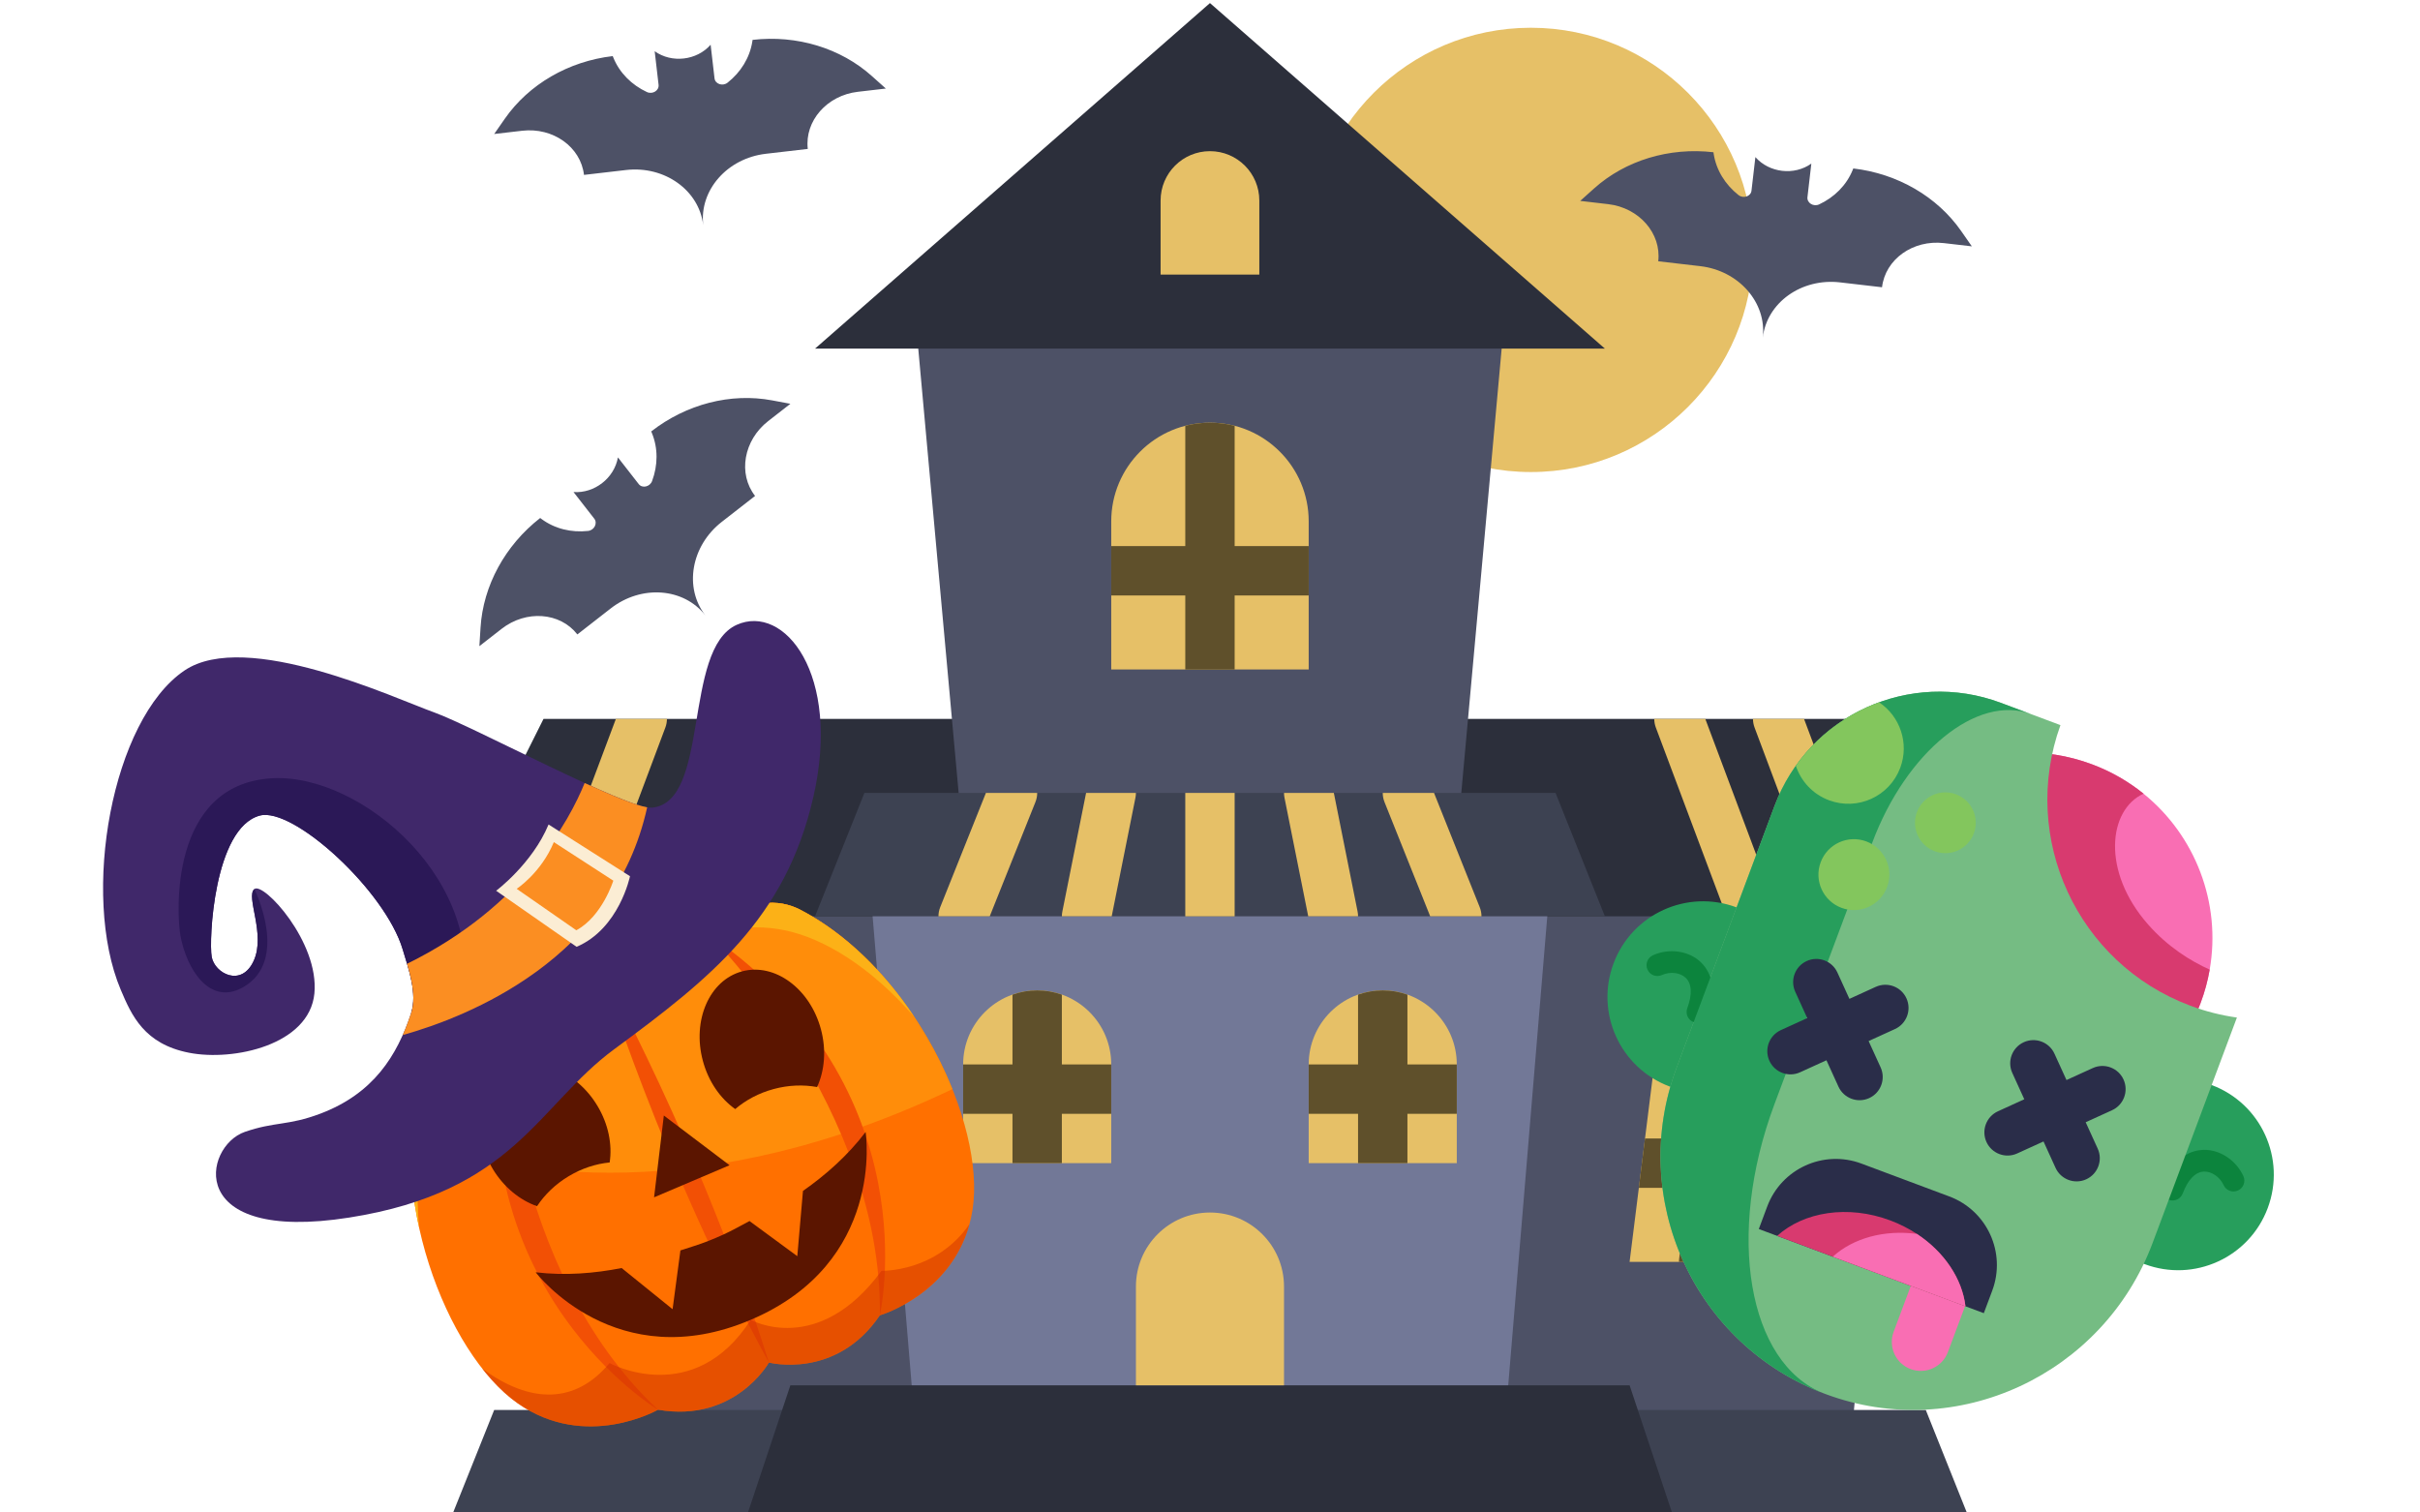 <?xml version="1.0" encoding="UTF-8" standalone="no"?>
<svg
   width="144"
   height="90"
   viewBox="0 0 144 90"
   fill="none"
   version="1.1"
   id="svg159"
   sodipodi:docname="halloween.svg"
   inkscape:version="1.2.2 (b0a8486541, 2022-12-01)"
   xmlns:inkscape="http://www.inkscape.org/namespaces/inkscape"
   xmlns:sodipodi="http://sodipodi.sourceforge.net/DTD/sodipodi-0.dtd"
   xmlns="http://www.w3.org/2000/svg"
   xmlns:svg="http://www.w3.org/2000/svg">
  <sodipodi:namedview
     id="namedview161"
     pagecolor="#ffffff"
     bordercolor="#000000"
     borderopacity="0.25"
     inkscape:showpageshadow="2"
     inkscape:pageopacity="0.0"
     inkscape:pagecheckerboard="0"
     inkscape:deskcolor="#d1d1d1"
     showgrid="false"
     inkscape:zoom="6.3541401"
     inkscape:cx="51.305132"
     inkscape:cy="42.177225"
     inkscape:window-width="1920"
     inkscape:window-height="1001"
     inkscape:window-x="0"
     inkscape:window-y="0"
     inkscape:window-maximized="1"
     inkscape:current-layer="svg159" />
  <path
     d="m 91.092,28.089 c 7.301,0 13.218,-5.918 13.218,-13.219 0,-7.3 -5.918,-13.219 -13.218,-13.219 -7.301,0 -13.219,5.918 -13.219,13.219 0,7.301 5.918,13.219 13.219,13.219 z"
     fill="#e6c067"
     id="path2" />
  <path
     d="m 33.81,85.37 h 22.031 v -32.312 H 30.873 Z"
     fill="#4d5166"
     id="path4" />
  <path
     d="m 26.467,54.526 h 32.312 v -11.75 H 32.342 Z"
     fill="#2c2f3b"
     id="path6" />
  <path
     d="m 38.217,75.089 h 8.812 l -1.469,-11.75 h -8.812 z"
     fill="#e6c067"
     id="path8" />
  <path
     d="m 44.092,75.089 h -2.949 l -0.918,-7.344 -0.529,-4.224 c -0.007,-0.062 -0.011,-0.121 -0.011,-0.182 h 2.949 l 0.918,7.344 0.529,4.224 c 0.007,0.062 0.011,0.121 0.011,0.182 z"
     fill="#5f502b"
     id="path10" />
  <path
     d="m 46.478,70.682 h -8.812 l -0.367,-2.938 h 8.812 z"
     fill="#5f502b"
     id="path12" />
  <path
     d="M 110.185,85.37 H 88.154 v -32.312 h 24.969 z"
     fill="#4d5166"
     id="path14" />
  <path
     d="M 117.529,54.526 H 85.217 v -11.75 h 26.437 z"
     fill="#2c2f3b"
     id="path16" />
  <path
     d="m 89.623,17.807 h -35.25 l 2.938,32.312 h 29.375 z"
     fill="#4d5166"
     id="path18" />
  <path
     d="m 51.883,4.529 c -1.859,-1.668 -4.472,-2.462 -7.102,-2.156 l -0.014,0.093 c -0.151,0.975 -0.694,1.838 -1.476,2.455 -0.29,0.228 -0.735,0.081 -0.774,-0.261 l -0.232,-1.998 c -0.823,0.939 -2.313,1.112 -3.329,0.386 l 0.232,1.998 c 0.04,0.341 -0.36,0.587 -0.694,0.431 -0.903,-0.421 -1.629,-1.137 -1.999,-2.052 l -0.035,-0.087 c -2.63,0.305 -4.992,1.676 -6.42,3.725 l -0.634,0.91 1.665,-0.193 c 1.839,-0.213 3.486,0.963 3.679,2.627 l 2.497,-0.29 c 2.298,-0.267 4.357,1.203 4.598,3.283 -0.241,-2.08 1.426,-3.982 3.724,-4.249 l 2.497,-0.29 c -0.193,-1.664 1.141,-3.186 2.98,-3.399 l 1.665,-0.193 z"
     fill="#4d5166"
     id="path20" />
  <path
     d="m 94.854,11.215 c 1.859,-1.668 4.472,-2.462 7.103,-2.156 l 0.014,0.093 c 0.151,0.975 0.694,1.838 1.476,2.455 0.29,0.228 0.735,0.081 0.774,-0.261 l 0.232,-1.998 c 0.823,0.939 2.314,1.112 3.329,0.386 l -0.231,1.998 c -0.04,0.342 0.359,0.587 0.694,0.431 0.903,-0.421 1.628,-1.137 1.999,-2.052 l 0.035,-0.087 c 2.63,0.305 4.992,1.676 6.42,3.725 l 0.634,0.91 -1.665,-0.193 c -1.839,-0.213 -3.486,0.963 -3.679,2.627 l -2.497,-0.29 c -2.298,-0.267 -4.357,1.203 -4.598,3.283 0.241,-2.08 -1.426,-3.982 -3.724,-4.249 l -2.497,-0.29 c 0.193,-1.664 -1.141,-3.186 -2.979,-3.399 l -1.664,-0.194 z"
     fill="#4d5166"
     id="path22" />
  <path
     d="m 45.939,23.823 c -2.455,-0.459 -5.1,0.221 -7.188,1.849 l 0.036,0.087 c 0.378,0.912 0.363,1.931 0.015,2.865 -0.129,0.346 -0.586,0.451 -0.797,0.18 l -1.236,-1.586 c -0.215,1.23 -1.399,2.152 -2.643,2.06 l 1.236,1.586 c 0.211,0.271 -0.002,0.689 -0.369,0.729 -0.991,0.109 -1.982,-0.125 -2.775,-0.714 l -0.075,-0.056 c -2.088,1.628 -3.394,4.026 -3.549,6.519 l -0.069,1.107 1.322,-1.03 c 1.46,-1.138 3.478,-0.989 4.508,0.332 l 1.983,-1.545 c 1.825,-1.422 4.348,-1.236 5.635,0.415 -1.287,-1.652 -0.851,-4.144 0.974,-5.566 l 1.983,-1.545 c -1.03,-1.321 -0.681,-3.315 0.779,-4.452 l 1.322,-1.03 z"
     fill="#4d5166"
     id="path24" />
  <path
     d="m 89.623,83.901 h -35.25 l -2.938,-35.25 h 41.125 z"
     fill="#727897"
     id="path26" />
  <path
     d="m 48.498,20.745 h 47 l -23.5,-20.562 z"
     fill="#2c2f3b"
     id="path28" />
  <path
     d="m 71.998,25.151 c -3.245,0 -5.875,2.63 -5.875,5.875 v 8.812 h 11.75 v -8.812 c 0,-3.245 -2.63,-5.875 -5.875,-5.875 z"
     fill="#e6c067"
     id="path30" />
  <path
     d="m 61.717,58.932 c -2.434,0 -4.406,1.973 -4.406,4.406 v 5.875 h 8.812 v -5.875 c 0,-2.433 -1.973,-4.406 -4.406,-4.406 z"
     fill="#e6c067"
     id="path32" />
  <path
     d="m 73.467,25.337 v 14.502 h -2.938 v -14.502 c 0.47,-0.121 0.962,-0.185 1.469,-0.185 0.507,0 0.999,0.064 1.469,0.185 z"
     fill="#5f502b"
     id="path34" />
  <path
     d="m 66.123,32.495 h 11.75 v 2.938 h -11.75 z"
     fill="#5f502b"
     id="path36" />
  <path
     d="m 63.185,59.186 v 10.028 h -2.938 v -10.028 c 0.459,-0.165 0.955,-0.253 1.469,-0.253 0.514,0 1.01,0.088 1.469,0.253 z"
     fill="#5f502b"
     id="path38" />
  <path
     d="m 57.31,63.339 h 8.812 v 2.938 h -8.812 z"
     fill="#5f502b"
     id="path40" />
  <path
     d="m 82.279,58.932 c 2.433,0 4.406,1.973 4.406,4.406 v 5.875 h -8.812 v -5.875 c 0,-2.433 1.973,-4.406 4.406,-4.406 z"
     fill="#e6c067"
     id="path42" />
  <path
     d="m 83.748,59.186 v 10.028 h -2.938 v -10.028 c 0.459,-0.165 0.955,-0.253 1.469,-0.253 0.514,0 1.01,0.088 1.469,0.253 z"
     fill="#5f502b"
     id="path44" />
  <path
     d="m 77.873,63.339 h 8.812 v 2.938 h -8.812 z"
     fill="#5f502b"
     id="path46" />
  <path
     d="M 117.529,91.245 H 26.467 l 2.938,-7.344 h 85.188 z"
     fill="#3d4252"
     id="path48" />
  <path
     d="M 99.904,91.245 H 44.092 l 2.938,-8.812 h 49.938 z"
     fill="#2c2f3b"
     id="path50" />
  <path
     d="m 105.779,75.089 h -8.812 l 1.469,-11.75 h 8.813 z"
     fill="#e6c067"
     id="path52" />
  <path
     d="m 104.31,63.339 c 0,0.061 -0.003,0.119 -0.011,0.182 l -0.528,4.224 -0.918,7.344 h -2.949 c 0,-0.061 0.004,-0.119 0.011,-0.182 l 0.529,-4.224 0.918,-7.344 z"
     fill="#5f502b"
     id="path54" />
  <path
     d="m 106.697,67.745 -0.037,0.294 -0.315,2.532 -0.015,0.112 h -8.813 l 0.037,-0.294 0.316,-2.532 0.015,-0.112 z"
     fill="#5f502b"
     id="path56" />
  <path
     d="m 95.498,54.526 h -47 l 2.938,-7.344 h 41.125 z"
     fill="#3d4252"
     id="path58" />
  <path
     d="m 71.998,72.151 c -2.433,0 -4.406,1.973 -4.406,4.406 v 5.875 h 8.812 v -5.875 c 0,-2.434 -1.973,-4.406 -4.406,-4.406 z"
     fill="#e6c067"
     id="path60" />
  <path
     d="m 71.998,8.995 c -1.622,0 -2.938,1.315 -2.938,2.938 v 4.406 h 5.875 v -4.406 c 0,-1.623 -1.315,-2.938 -2.938,-2.938 z"
     fill="#e6c067"
     id="path62" />
  <path
     d="m 111.654,54.526 h -3.037 l -4.213,-11.234 c -0.064,-0.171 -0.094,-0.345 -0.094,-0.516 h 3.037 l 4.213,11.234 c 0.065,0.171 0.094,0.345 0.094,0.516 z"
     fill="#e6c067"
     id="path64" />
  <path
     d="m 105.779,54.526 h -3.037 l -4.213,-11.234 c -0.064,-0.171 -0.094,-0.345 -0.094,-0.516 h 3.037 l 4.213,11.234 c 0.065,0.171 0.094,0.345 0.094,0.516 z"
     fill="#e6c067"
     id="path66" />
  <path
     d="m 39.685,42.776 c 0,0.171 -0.029,0.345 -0.094,0.516 l -4.213,11.234 h -3.037 c 0,-0.171 0.029,-0.345 0.094,-0.516 l 4.213,-11.234 z"
     fill="#e6c067"
     id="path68" />
  <path
     d="m 45.56,42.776 c 0,0.171 -0.029,0.345 -0.094,0.516 l -4.213,11.234 h -3.037 c 0,-0.171 0.029,-0.345 0.094,-0.516 l 4.213,-11.234 z"
     fill="#e6c067"
     id="path70" />
  <path
     d="m 70.529,47.182 h 2.938 v 7.344 h -2.938 z"
     fill="#e6c067"
     id="path72" />
  <path
     d="m 80.81,54.526 h -2.965 l -1.412,-7.056 c -0.02,-0.097 -0.029,-0.193 -0.029,-0.288 h 2.965 l 1.412,7.056 c 0.02,0.097 0.029,0.193 0.029,0.288 z"
     fill="#e6c067"
     id="path74" />
  <path
     d="m 88.154,54.526 h -3.051 l -2.719,-6.798 c -0.072,-0.18 -0.105,-0.363 -0.105,-0.545 h 3.051 l 2.719,6.798 c 0.072,0.18 0.105,0.363 0.105,0.545 z"
     fill="#e6c067"
     id="path76" />
  <path
     d="m 67.592,47.182 c 0,0.095 -0.009,0.191 -0.029,0.288 l -1.412,7.056 h -2.965 c 0,-0.096 0.009,-0.191 0.029,-0.288 l 1.412,-7.056 z"
     fill="#e6c067"
     id="path78" />
  <path
     d="m 61.717,47.182 c 0,0.182 -0.033,0.365 -0.105,0.545 l -2.719,6.798 h -3.051 c 0,-0.182 0.033,-0.365 0.105,-0.545 l 2.719,-6.798 z"
     fill="#e6c067"
     id="path80" />
  <g
     clip-path="url(#clip0_557_246)"
     id="g114"
     transform="translate(0,-1.286)">
    <path
       d="m 130.948,60.961 c -0.367,0.982 -0.859,1.879 -1.451,2.683 -2.85,3.871 -8.02,5.552 -12.745,3.785 -5.706,-2.134 -8.602,-8.49 -6.468,-14.196 1.6,-4.277 5.571,-6.976 9.864,-7.16 1.434,-0.061 2.903,0.158 4.332,0.692 1.141,0.427 2.17,1.022 3.069,1.748 v 0.001 c 3.081,2.487 4.631,6.5 3.937,10.47 -0.115,0.663 -0.294,1.324 -0.538,1.976 z"
       fill="#f96eb3"
       id="path82" />
    <path
       d="m 130.948,60.961 c -0.367,0.982 -0.859,1.879 -1.451,2.683 l -12.18,-7.321 2.831,-10.25 c 1.434,-0.061 2.903,0.158 4.332,0.692 1.142,0.427 2.17,1.022 3.069,1.748 v 0.001 c -2.102,0.959 -2.508,4.625 0.268,7.779 1.171,1.331 2.511,2.168 3.669,2.691 -0.115,0.663 -0.294,1.324 -0.538,1.976 z"
       fill="#d83a6f"
       id="path84" />
    <path
       d="m 99.348,65.937 c -2.943,-1.101 -4.437,-4.378 -3.336,-7.322 1.101,-2.943 4.378,-4.437 7.321,-3.336 l 28.27,10.572 c 2.943,1.101 4.437,4.379 3.336,7.322 -1.1,2.943 -4.378,4.436 -7.321,3.336"
       fill="#279e5c"
       id="path86" />
    <path
       d="m 129.05,72.68 c -0.335,-0.125 -0.504,-0.497 -0.379,-0.832 0.677,-1.811 1.813,-2.118 2.43,-2.139 0.973,-0.034 1.955,0.608 2.389,1.561 0.148,0.325 0.005,0.708 -0.32,0.856 -0.325,0.148 -0.708,0.004 -0.856,-0.32 -0.22,-0.482 -0.711,-0.821 -1.168,-0.805 -0.509,0.018 -0.958,0.48 -1.264,1.3 -0.126,0.335 -0.498,0.504 -0.832,0.379 z"
       fill="#0c843d"
       id="path88" />
    <path
       d="m 133.105,61.835 -5.017,13.416 c -2.927,7.826 -11.637,11.91 -19.465,8.987 -7.81,-2.917 -11.776,-11.614 -8.856,-19.423 l 5.822,-15.567 c 2.025,-5.415 8.057,-8.164 13.473,-6.139 l 3.543,1.325 c -2.428,6.731 1.007,14.182 7.728,16.696 0.915,0.342 1.843,0.575 2.772,0.705 z"
       fill="#75bc83"
       id="path90" />
    <path
       d="m 100.78,62.108 c -0.335,-0.125 -0.504,-0.497 -0.379,-0.832 0.307,-0.821 0.271,-1.464 -0.101,-1.811 -0.335,-0.312 -0.927,-0.379 -1.41,-0.159 -0.325,0.148 -0.708,0.005 -0.856,-0.32 -0.148,-0.325 -0.005,-0.708 0.32,-0.856 0.953,-0.434 2.116,-0.274 2.828,0.39 0.451,0.421 1.107,1.398 0.43,3.209 -0.125,0.335 -0.498,0.504 -0.832,0.379 z"
       fill="#0c843d"
       id="path92" />
    <path
       d="M 108.509,84.194 C 100.773,81.235 96.862,72.584 99.767,64.814 l 5.822,-15.567 c 2.025,-5.415 8.057,-8.164 13.472,-6.139 l 1.783,0.667 c -3.185,-1.191 -7.41,2.233 -9.435,7.649 l -5.822,15.567 c -2.896,7.745 -1.585,15.406 2.922,17.203 z"
       fill="#279e5c"
       id="path94" />
    <path
       d="m 124.532,64.839 -1.568,0.715 -0.715,-1.568 c -0.315,-0.693 -1.133,-0.999 -1.826,-0.683 -0.693,0.316 -0.999,1.133 -0.683,1.827 l 0.714,1.568 -1.568,0.715 c -0.693,0.316 -0.999,1.133 -0.683,1.827 0.316,0.693 1.133,0.999 1.826,0.683 l 1.569,-0.715 0.715,1.569 c 0.315,0.693 1.133,0.999 1.826,0.683 0.693,-0.316 0.999,-1.134 0.683,-1.827 l -0.715,-1.568 1.569,-0.715 c 0.693,-0.316 0.998,-1.134 0.683,-1.827 -0.316,-0.693 -1.134,-0.999 -1.827,-0.683 z"
       fill="#2a2d49"
       id="path96" />
    <path
       d="m 111.616,60.008 -1.568,0.715 -0.715,-1.568 c -0.316,-0.693 -1.134,-0.999 -1.826,-0.683 -0.694,0.316 -0.999,1.133 -0.683,1.827 l 0.714,1.568 -1.568,0.715 c -0.693,0.316 -0.999,1.133 -0.683,1.827 0.315,0.693 1.133,0.999 1.826,0.683 l 1.568,-0.715 0.715,1.569 c 0.316,0.693 1.134,0.999 1.827,0.683 0.692,-0.316 0.998,-1.134 0.683,-1.827 l -0.715,-1.568 1.568,-0.715 c 0.693,-0.316 0.999,-1.134 0.683,-1.827 -0.315,-0.693 -1.133,-0.999 -1.826,-0.683 z"
       fill="#2a2d49"
       id="path98" />
    <path
       d="m 113.073,46.974 c -0.638,1.704 -2.535,2.569 -4.239,1.932 -0.974,-0.364 -1.674,-1.139 -1.975,-2.056 1.245,-1.757 2.989,-3.057 4.954,-3.773 1.247,0.829 1.807,2.435 1.26,3.897 z"
       fill="#83c65d"
       id="path100" />
    <path
       d="m 115.991,72.48 -5.227,-1.955 c -2.254,-0.843 -4.765,0.301 -5.608,2.555 l -0.5,1.339 13.389,5.007 0.501,-1.339 c 0.843,-2.254 -0.301,-4.764 -2.555,-5.607 z"
       fill="#2a2d49"
       id="path102" />
    <path
       d="m 113.69,82.753 c -0.892,-0.334 -1.344,-1.327 -1.011,-2.218 l 1.022,-2.733 3.229,1.207 -1.022,2.733 c -0.333,0.892 -1.326,1.344 -2.218,1.011 z"
       fill="#f96eb3"
       id="path104" />
    <path
       d="m 116.953,79.018 -11.205,-4.191 c 1.574,-1.429 4.205,-1.865 6.73,-0.92 0.574,0.215 1.105,0.487 1.586,0.804 1.637,1.078 2.696,2.676 2.889,4.307 z"
       fill="#d83a6f"
       id="path106" />
    <path
       d="m 116.953,79.018 -7.896,-2.953 c 1.217,-1.105 3.065,-1.615 5.007,-1.355 1.637,1.078 2.696,2.676 2.889,4.307 z"
       fill="#f96eb3"
       id="path108" />
    <path
       d="m 112.29,54.069 c -0.408,1.091 -1.624,1.645 -2.715,1.237 -1.091,-0.408 -1.645,-1.623 -1.237,-2.715 0.408,-1.091 1.624,-1.645 2.715,-1.237 1.091,0.408 1.645,1.623 1.237,2.715 z"
       fill="#83c65d"
       id="path110" />
    <path
       d="m 117.451,50.878 c -0.35,0.935 -1.391,1.41 -2.327,1.06 -0.935,-0.35 -1.41,-1.391 -1.06,-2.327 0.35,-0.936 1.392,-1.41 2.327,-1.06 0.935,0.35 1.41,1.391 1.06,2.327 z"
       fill="#83c65d"
       id="path112" />
  </g>
  <path
     d="m 34.466,57.337 0.117,-0.322 c 0,0 -0.91,-1.334 -2.683,-1.573 -1.774,-0.239 -2.542,0.295 -2.542,0.295 0,0 -1.085,-0.478 -2.053,-0.044 -0.853,0.382 -1.474,1.45 -1.631,3.106 0,0 1.098,-2.713 2.749,-2.402 0,0 -0.521,0.27 -0.63,0.963 -0.069,0.44 0.21,1.072 0.958,1.233 0.611,0.133 1.255,-0.339 1.516,-0.864 0.261,-0.525 0.025,-1.289 -0.352,-1.543 0,0 2.763,-0.414 4.554,1.151 z m -4.885,0.282 c -0.217,0.621 -0.997,0.425 -1.165,-0.038 -0.168,-0.463 -0.056,-0.89 0.369,-1.014 0.464,-0.136 1.038,0.359 0.796,1.052 z"
     fill="#364e00"
     id="path116" />
  <path
     d="m 34.52,57.988 c -0.478,-3.027 -2.593,-4.231 -2.593,-4.231 0,0 1.877,-1.44 3.417,-0.417 1.54,1.022 1.839,3.515 1.839,3.515 z"
     fill="#364e00"
     id="path118" />
  <path
     d="m 37.009,56.023 c 0.132,0.486 0.173,0.832 0.173,0.832 l -2.663,1.133 c -0.472,-2.989 -2.54,-4.201 -2.592,-4.23 0.056,0.018 2.264,0.726 3.03,3.434 l 2.051,-1.168 z"
     fill="#253600"
     id="path120" />
  <path
     d="m 57.87,71.983 c -0.763,4.908 -5.516,6.287 -5.516,6.287 -2.607,3.848 -6.6,2.808 -6.6,2.808 0,0 -2.019,3.598 -6.6,2.808 0,0 -4.289,2.468 -8.355,-0.386 -4.26,-2.99 -7.894,-12.507 -5.75,-19.765 0.21,-0.712 1.102,-2.932 4.82,-2.79 0,0 0.893,-3.657 5.84,-3.476 3.299,-3.691 6.554,-1.797 6.554,-1.797 2.478,-2.779 4.694,-1.882 5.354,-1.538 6.715,3.489 11.052,12.707 10.253,17.85 z"
     fill="#ff7000"
     id="path122" />
  <path
     d="m 56.673,64.807 c -14.809,7.066 -26.15,5.169 -32.249,2.993 0.043,-1.394 0.241,-2.766 0.626,-4.066 0.21,-0.712 1.102,-2.932 4.82,-2.79 0,0 0.893,-3.657 5.841,-3.476 3.299,-3.691 6.553,-1.797 6.553,-1.797 2.478,-2.779 4.694,-1.882 5.354,-1.538 4.135,2.149 7.368,6.47 9.056,10.674 z"
     fill="#ff8d0a"
     id="path124" />
  <path
     d="m 42.263,55.671 c 0,0 10.261,10.3 10.091,22.598 0,0 3.095,-13.466 -10.091,-22.598 z"
     fill="#f25005"
     id="path126" />
  <path
     d="m 29.87,60.944 c 0,0 0.305,14.536 9.284,22.942 0,0 -11.848,-7.109 -9.284,-22.942 z"
     fill="#f25005"
     id="path128" />
  <path
     d="m 45.754,81.078 c -6.445,-11.799 -10.044,-23.609 -10.044,-23.609 0,0 6.012,10.782 10.044,23.609 z"
     fill="#f25005"
     id="path130" />
  <path
     d="m 54.405,60.515 c -2.629,-3.035 -5.426,-4.671 -7.63,-5.144 -2.621,-0.563 -4.513,0.3 -4.513,0.3 2.478,-2.779 4.694,-1.882 5.354,-1.538 2.711,1.408 5.035,3.75 6.789,6.382 z"
     fill="#fcb117"
     id="path132" />
  <path
     d="m 24.939,73.051 c -0.364,-3.999 0.398,-7.149 1.585,-9.064 1.412,-2.278 3.346,-3.043 3.346,-3.043 -3.72,-0.142 -4.611,2.077 -4.821,2.791 -0.865,2.929 -0.79,6.228 -0.11,9.317 z"
     fill="#fcb117"
     id="path134" />
  <path
     opacity="0.5"
     d="m 57.688,72.84 c -1.142,4.215 -5.335,5.43 -5.335,5.43 -2.607,3.848 -6.6,2.808 -6.6,2.808 0,0 -2.019,3.598 -6.6,2.808 0,0 -4.289,2.468 -8.355,-0.386 -0.729,-0.512 -1.44,-1.215 -2.106,-2.064 2.878,2.115 5.549,2.114 7.579,-0.326 0,0 5.003,2.723 8.401,-2.573 0,0 4,2.236 7.782,-2.918 0,0 3.245,0.105 5.233,-2.778 z"
     fill="#ce3000"
     id="path136" />
  <path
     d="m 41.165,70.292 -2.245,0.955 0.29,-2.434 0.291,-2.434 1.955,1.479 1.955,1.479 z"
     fill="#5b1500"
     id="path138" />
  <path
     d="m 48.847,61.239 c 0.333,1.24 0.221,2.47 -0.227,3.446 -0.81,-0.15 -1.694,-0.122 -2.58,0.117 -0.885,0.238 -1.665,0.657 -2.291,1.193 -0.878,-0.62 -1.592,-1.628 -1.925,-2.868 -0.651,-2.421 0.393,-4.804 2.333,-5.326 1.939,-0.521 4.038,1.018 4.69,3.438 z"
     fill="#5b1500"
     id="path140" />
  <path
     d="m 29.315,69.548 c 0.662,1.099 1.627,1.873 2.641,2.226 0.454,-0.687 1.087,-1.305 1.873,-1.778 0.785,-0.473 1.628,-0.744 2.448,-0.824 0.162,-1.062 -0.069,-2.276 -0.731,-3.375 -1.293,-2.148 -3.734,-3.049 -5.455,-2.012 -1.72,1.036 -2.067,3.615 -0.775,5.763 z"
     fill="#5b1500"
     id="path142" />
  <path
     d="m 51.508,67.354 c 0.019,0.121 1.158,7.781 -6.836,11.182 -7.994,3.401 -12.723,-2.732 -12.797,-2.829 1.757,0.21 3.504,0.064 5.116,-0.253 l 3.031,2.45 0.466,-3.499 c 1.158,-0.367 1.466,-0.472 2.109,-0.746 0.643,-0.274 0.933,-0.423 2.001,-1.002 l 2.845,2.091 0.337,-3.883 c 1.345,-0.941 2.662,-2.099 3.73,-3.51 z"
     fill="#5b1500"
     id="path144" />
  <path
     d="m 14.565,67.354 c 1.796,-0.622 2.569,-0.357 4.499,-1.087 3.16,-1.196 4.562,-3.446 5.397,-5.976 0.388,-1.176 -0.16,-2.653 -0.497,-3.79 -1.035,-3.493 -6.518,-8.514 -8.513,-7.969 -2.722,0.743 -3.031,7.422 -2.854,8.406 0.177,0.984 1.765,1.833 2.498,0.238 0.734,-1.595 -0.494,-3.829 0.041,-4.273 0.534,-0.444 3.868,3.149 3.572,6.211 -0.296,3.062 -4.808,4.053 -7.464,3.529 -2.658,-0.521 -3.412,-2.213 -4.062,-3.753 -2.387,-5.661 -0.522,-16.076 3.796,-18.992 3.67,-2.478 12.526,1.659 14.85,2.491 2.324,0.832 11.553,5.804 12.969,5.671 3.482,-0.329 1.808,-9.418 5.036,-10.878 2.82,-1.274 6.243,2.907 4.563,10.25 -1.658,7.247 -6.104,10.773 -11.848,15.002 -4.545,3.346 -5.947,8.477 -15.772,10.018 -9.825,1.542 -8.683,-4.241 -6.211,-5.098 z"
     fill="#40286a"
     id="path146" />
  <path
     d="m 24.461,60.292 c 0.389,-1.175 -0.16,-2.653 -0.497,-3.79 -1.035,-3.493 -6.518,-8.514 -8.513,-7.969 -2.722,0.743 -3.031,7.422 -2.854,8.407 0.177,0.984 1.765,1.833 2.498,0.238 0.734,-1.594 -0.493,-3.829 0.041,-4.273 0,0 2.134,4.269 -0.69,5.851 -1.976,1.107 -3.347,-1.097 -3.711,-3.086 -0.213,-1.171 -0.713,-9.014 5.459,-9.36 5.346,-0.299 12.93,6.253 11.252,13.463 l -2.984,0.52 z"
     fill="#2b1857"
     id="path148" />
  <path
     d="m 38.509,48.04 c -1.996,9.049 -10.66,12.46 -14.544,13.551 0.188,-0.421 0.351,-0.856 0.497,-1.298 0.297,-0.9 0.046,-1.978 -0.241,-2.943 6.944,-3.408 9.676,-8.559 10.568,-10.757 1.632,0.749 3.027,1.328 3.721,1.448 z"
     fill="#fb8e22"
     id="path150" />
  <path
     d="m 32.641,49.062 c -0.966,2.331 -3.118,3.942 -3.118,3.942 l 4.787,3.336 c 2.539,-1.08 3.178,-4.201 3.178,-4.201 l -4.846,-3.077 z m 1.65,6.292 -3.546,-2.465 c 0,0 1.451,-0.945 2.211,-2.779 l 3.539,2.293 c 0,0 -0.664,2.129 -2.203,2.953 z"
     fill="#fbedd4"
     id="path152" />
  <defs
     id="defs157">
    <clipPath
       id="clip0_557_246">
      <rect
         width="42.179"
         height="42.179"
         fill="white"
         transform="translate(103.619 37.334) rotate(20.504)"
         id="rect154" />
    </clipPath>
  </defs>
</svg>
